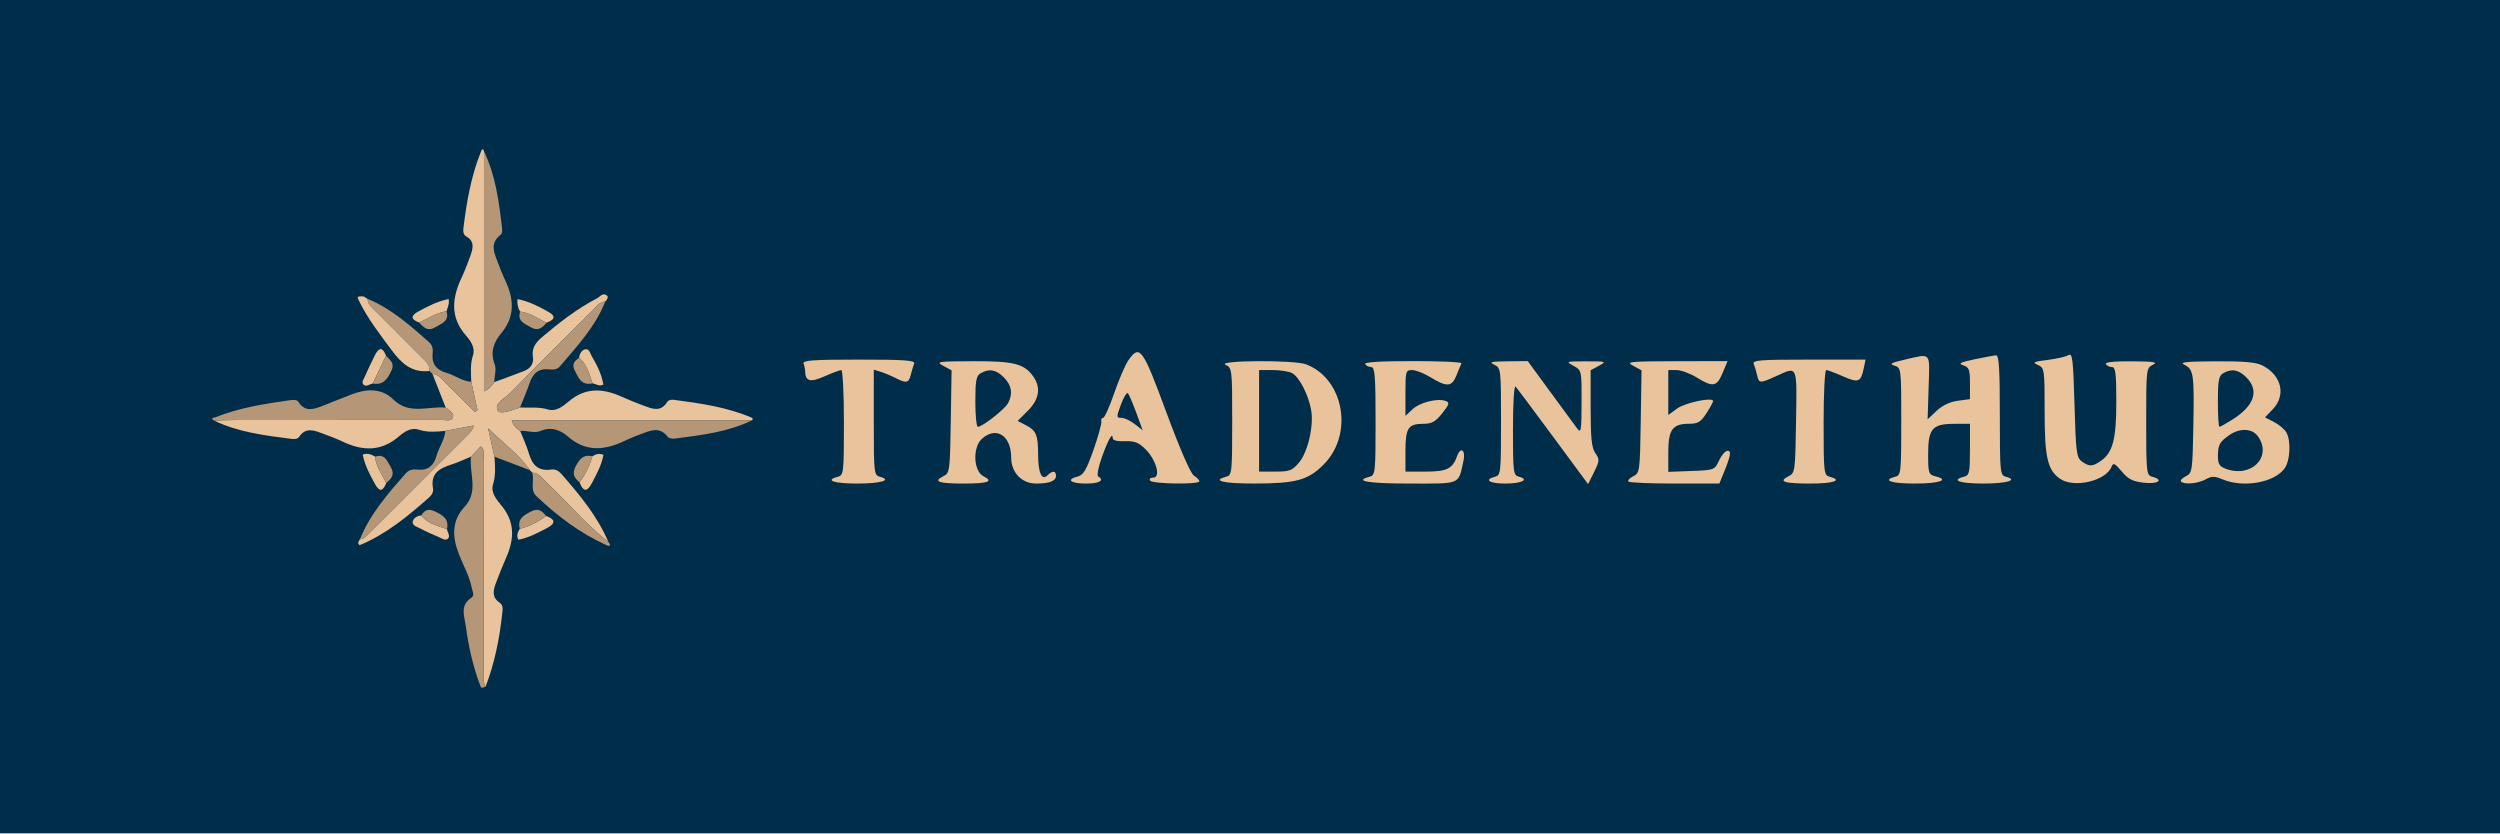 <svg width="2117" height="706" viewBox="0 0 2117 706" fill="none" xmlns="http://www.w3.org/2000/svg">
<rect width="2117" height="705.667" fill="#002E4A"/>
<path d="M440.372 345.064C448.275 345.502 456.134 344.319 464.124 346.749C470.867 348.785 476.887 343.969 481.769 339.81C495.583 328.054 510.184 328.776 525.618 335.563C531.945 338.343 538.315 341.036 544.795 343.422C551.954 346.049 559.331 349.398 564.958 340.445C566.205 338.474 568.745 338.321 570.934 338.606C593.286 341.561 615.593 344.713 636.566 353.711C636.894 353.842 637.397 354.127 637.376 354.324C637.376 354.827 637.091 355.331 636.938 355.834C569.292 355.834 501.669 355.834 433.301 355.834C435.03 361.264 437.788 363.059 440.459 364.876C442.977 371.246 445.976 377.485 447.881 384.031C450.683 393.707 455.849 399.246 466.62 397.604C470.123 397.078 472.925 398.545 475.245 401.172C490.766 418.905 505.806 436.965 515.176 458.945C495.67 443.752 480.04 424.553 462.045 407.805C458.673 404.675 456.112 400.253 450.661 400.209L450.88 400.384C450.092 399.552 449.282 398.72 448.494 397.91C448.494 397.91 448.734 398.195 448.734 398.173C439.08 384.359 425.354 374.552 413.313 362.643C415.109 370.677 416.904 378.711 418.721 386.767C419.268 394.67 419.925 402.311 417.473 410.323C415.459 416.891 420.297 422.955 424.456 427.88C436.037 441.606 435.621 456.164 428.878 471.598C425.704 478.888 422.705 486.287 419.925 493.731C417.714 499.685 416.247 505.662 422.924 510.193C426.602 512.689 425.573 516.607 425.201 520.176C422.946 541.148 418.808 561.683 411.212 581.407C408.629 576.635 409.461 571.446 409.461 566.389C409.417 507.391 409.461 448.393 409.329 389.395C409.329 385.739 411.037 381.535 407.162 377.945C404.272 380.988 401.558 383.856 398.821 386.702C393.129 389.022 387.547 391.737 381.702 393.576C371.763 396.706 364.451 401.282 366.662 413.519C367.209 416.496 365.721 419.124 363.378 421.203C345.427 437.097 327.016 452.333 304.555 461.681C302.432 459.974 303.526 458.879 304.774 456.624L304.73 456.69C308.277 456.274 310.444 453.734 312.743 451.458C340.458 423.808 368.151 396.137 395.844 368.444C398.142 366.145 400.638 363.934 400.945 360.366C401.47 360.103 401.974 359.819 402.499 359.556C401.974 359.819 401.448 360.081 400.923 360.344C392.998 361.855 385.073 363.365 377.148 364.876C369.574 365.576 362.152 366.342 354.556 363.847C348.01 361.701 342.275 365.708 337.721 369.626C322.682 382.564 306.876 381.951 290.085 373.917C284.196 371.115 278.022 368.904 271.915 366.627C265.26 364.131 258.648 362.052 253.504 369.67C251.906 372.034 249.125 371.947 246.52 371.597C224.234 368.729 201.905 366.08 181.305 356.141C187.478 355.966 193.63 355.659 199.781 355.659C257.838 355.616 315.873 355.659 373.93 355.55C377.302 355.55 382.359 357.367 383.584 353.229C384.635 349.683 380.104 347.428 377.389 345.129C373.668 335.628 369.946 326.127 366.224 316.626C372.332 317.152 375.178 322.253 378.987 325.887C386.824 333.395 394.443 341.167 402.127 348.829L404.316 347.165C402.565 339.219 400.813 331.272 399.062 323.347C398.821 315.794 398.077 308.373 400.551 300.777C402.63 294.384 398.449 288.539 394.487 284.008C380.957 268.552 382.862 252.352 390.743 235.386C393.633 229.169 396.194 222.754 398.449 216.253C400.485 210.364 402.127 204.278 394.815 200.184C392.407 198.827 392.057 196.09 392.385 193.42C395.121 171.09 398.865 149.001 407.446 128.007C407.578 127.679 407.665 127.263 407.906 127.044C409.548 125.555 409.439 127.306 409.833 128.116C409.833 195.674 409.833 263.232 409.833 331.447C414.539 329.521 416.422 326.456 418.502 323.588C426.93 320.457 435.424 317.458 443.809 314.153C449.019 312.095 452.149 308.154 451.252 302.309C450.113 294.91 453.529 290.115 458.848 285.606C473.494 273.171 488.621 261.415 505.719 252.505C508.28 251.17 510.819 246.967 514.563 250.842C514.563 252.002 514.782 253.096 512.505 255.351L512.549 255.286C507.273 255.789 504.624 260.102 501.362 263.342C478.244 286.328 455.083 309.293 432.25 332.607C427.762 337.183 418.173 341.452 421.435 347.647C423.427 351.434 433.935 347.253 440.372 345.064Z" fill="#E8C39B"/>
<path d="M377.389 345.151C380.104 347.45 384.635 349.705 383.585 353.251C382.359 357.389 377.302 355.572 373.93 355.572C315.873 355.681 257.838 355.637 199.781 355.681C193.63 355.681 187.456 355.988 181.305 356.163C177.299 353.623 181.633 353.667 182.377 353.361C202.781 345.217 224.278 341.846 245.864 338.868C248.381 338.518 251.358 338.212 252.913 340.598C258.583 349.289 265.873 346.465 273.119 343.706C281.591 340.488 289.91 336.898 298.404 333.724C310.729 329.127 323.273 328.645 333.102 338.321C346.631 351.588 362.525 343.728 377.389 345.151Z" fill="#B59777"/>
<path d="M398.821 386.702C401.536 383.834 404.272 380.988 407.162 377.945C411.037 381.536 409.329 385.739 409.329 389.395C409.461 448.393 409.395 507.391 409.461 566.39C409.461 571.425 408.629 576.635 411.212 581.407C407.687 582.852 407.534 582.918 406.615 580.422C400.573 564.31 396.741 547.65 394.508 530.64C393.392 522.037 388.992 512.689 399.412 505.968C401.952 504.326 400.069 500.561 399.478 497.715C397.42 487.601 392.297 478.669 388.576 469.19C382.993 454.982 382.249 441.059 393.304 429.281C405.695 416.081 397.114 400.888 398.843 386.702H398.821Z" fill="#B59777"/>
<path d="M418.502 323.588C416.422 326.456 414.54 329.521 409.833 331.447C409.833 263.233 409.833 195.675 409.833 128.117C419.75 148.804 422.574 171.178 425.201 193.573C425.398 195.259 425.201 197.864 424.106 198.674C413.598 206.577 419.203 215.487 422.289 224.156C424.128 229.3 426.405 234.292 428.638 239.261C435.402 254.388 435.731 268.662 424.435 282.191C418.13 289.722 414.934 298.04 418.874 308.461C420.538 312.817 418.721 318.487 418.48 323.566L418.502 323.588Z" fill="#B59777"/>
<path d="M440.503 364.854C437.81 363.015 435.074 361.242 433.344 355.813C501.691 355.813 569.336 355.813 636.982 355.813C616.36 365.927 593.942 368.444 571.613 371.356C569.621 371.619 566.512 371.29 565.549 370.021C558.324 360.388 549.984 365.051 541.906 367.875C536.761 369.67 531.814 372.013 526.844 374.267C510.688 381.579 495.451 382.28 481.047 369.78C474.567 364.154 466.926 361.023 457.863 364.898C452.303 367.262 446.348 364.351 440.547 364.898L440.503 364.854Z" fill="#B59777"/>
<path d="M400.967 360.366C400.638 363.934 398.164 366.146 395.866 368.444C368.173 396.137 340.48 423.808 312.765 451.458C310.466 453.756 308.299 456.274 304.752 456.69C313.509 435.148 328.505 417.963 343.61 400.822C346.281 397.779 349.871 397.21 353.571 397.648C362.459 398.72 367.385 394.079 369.552 386.264C371.588 378.93 376.448 372.625 377.148 364.854C385.073 363.343 392.998 361.833 400.923 360.322H400.945L400.967 360.366Z" fill="#B59777"/>
<path d="M399.084 323.369C400.835 331.316 402.586 339.263 404.338 347.187L402.148 348.851C394.443 341.189 386.846 333.417 379.009 325.909C375.222 322.275 372.354 317.174 366.246 316.648C365.414 315.816 364.582 314.963 363.728 314.131C364.079 308.636 360.094 305.659 356.789 302.353C343.938 289.459 331.022 276.63 318.215 263.692C315.216 260.671 311.21 258.175 311.298 253.075C331.394 261.35 347.266 275.623 363.291 289.7C366.399 292.414 366.749 295.983 366.355 299.638C365.392 308.461 370.055 313.496 377.805 315.641C385.139 317.677 391.268 322.8 399.084 323.347V323.369Z" fill="#B59777"/>
<path d="M440.372 345.064C433.935 347.275 423.427 351.456 421.435 347.647C418.195 341.452 427.784 337.183 432.25 332.607C455.061 309.315 478.222 286.35 501.362 263.342C504.624 260.102 507.273 255.811 512.549 255.286C504.12 276.652 488.73 293.158 474.129 310.212C471.721 313.036 468.327 313.146 465.066 312.773C455.718 311.679 451.077 316.583 448.296 324.814C445.976 331.666 443.042 338.321 440.372 345.064Z" fill="#B59777"/>
<path d="M311.298 253.075C311.21 258.154 315.217 260.649 318.216 263.692C331.022 276.63 343.939 289.459 356.789 302.353C360.095 305.681 364.057 308.658 363.729 314.131C348.974 315.97 339.998 307.738 331.898 296.858C321.762 283.242 311.342 269.866 303.877 254.498C302.169 250.973 302.41 251.126 306.81 250.907C307.905 250.907 307.905 250.907 311.342 253.119L311.298 253.075Z" fill="#E8C39B"/>
<path d="M450.661 400.209C456.112 400.253 458.673 404.675 462.044 407.806C480.039 424.553 495.67 443.752 515.176 458.945C517.321 461.55 516.927 463.148 513.512 461.615C491.095 451.523 471.786 436.834 454.098 420.021C448.493 414.68 452.806 406.667 450.661 400.209Z" fill="#B59777"/>
<path d="M418.721 386.746C416.926 378.712 415.13 370.677 413.313 362.621C425.354 374.53 439.08 384.338 448.734 398.151C438.73 394.342 428.725 390.533 418.721 386.724V386.746Z" fill="#B59777"/>
<path d="M501.559 386.417C504.361 384.644 507.251 383.572 510.995 385.17C509.484 393.817 505.281 401.26 501.362 408.835C497.465 416.409 494.007 417.066 490.788 408.441C495.692 401.72 499.392 394.452 501.537 386.396L501.559 386.417Z" fill="#E8C39B"/>
<path d="M354.928 273.15C347.726 270.369 347.529 267.392 354.403 263.648C362.328 259.336 370.318 255.264 379.841 253.184C380.782 257.147 379.009 260.299 378.133 263.561C369.574 264.765 362.612 269.8 354.928 273.128V273.15Z" fill="#E8C39B"/>
<path d="M440.459 263.889C438.489 260.802 437.854 257.497 438.204 253.25C448.012 255.242 456.134 259.423 464.146 263.933C472.158 268.465 468.437 271.026 462.701 273.368C455.499 269.69 448.822 264.809 440.437 263.889H440.459Z" fill="#E8C39B"/>
<path d="M315.698 324.77C313.006 325.12 310.116 328.032 307.795 325.668C305.803 323.632 308.124 320.786 309.065 318.597C311.626 312.576 314.538 306.731 317.428 300.864C320.799 294.034 324.017 293.706 326.885 301.215C323.163 309.052 319.442 316.911 315.72 324.748L315.698 324.77Z" fill="#E8C39B"/>
<path d="M490.394 303.075C490.635 299.463 492.758 296.333 495.758 295.742C498.866 295.129 499.742 299.244 501.077 301.543C505.39 309.008 509.44 316.626 510.929 325.646C507.47 327.463 504.711 325.142 501.778 324.617C498.976 316.911 497.224 308.658 490.394 303.075Z" fill="#E8C39B"/>
<path d="M327.082 408.966C324.455 415.621 321.609 417.263 317.515 409.819C313.181 401.938 308.934 394.101 307.16 384.972C311.342 383.309 314.494 384.95 317.625 386.68C318.369 395.13 323.426 401.741 327.104 408.944L327.082 408.966Z" fill="#E8C39B"/>
<path d="M462.329 436.856C470.823 439.964 470.451 443.445 462.833 447.364C455.192 451.282 447.64 455.442 438.905 457.018C437.154 453.45 438.423 450.604 440.153 447.802C448.296 445.678 455.718 442.066 462.329 436.856Z" fill="#E8C39B"/>
<path d="M378.462 448.043C378.943 450.713 381.417 453.866 379.491 455.946C377.279 458.332 374.127 455.858 371.609 454.807C366.355 452.596 361.08 450.341 356.088 447.627C353.483 446.226 349.083 445.241 349.477 441.869C349.805 439.045 353.067 436.747 356.657 436.484C362.284 443.424 370.581 445.328 378.44 448.043H378.462Z" fill="#E8C39B"/>
<path d="M315.698 324.77C319.42 316.933 323.141 309.074 326.863 301.237C330.081 304.805 334.547 307.344 331.438 313.846C328.089 320.873 324.63 326.368 315.698 324.77Z" fill="#B59777"/>
<path d="M378.462 448.043C370.581 445.328 362.284 443.423 356.68 436.484C359.525 431.93 362.7 430.376 368.26 433.047C374.915 436.243 380.41 439.373 378.484 448.043H378.462Z" fill="#B59777"/>
<path d="M490.394 303.075C497.247 308.636 498.976 316.911 501.778 324.617C492.408 326.762 489.803 319.932 486.585 313.496C484.024 308.373 486.454 305.571 490.394 303.075Z" fill="#B59777"/>
<path d="M354.928 273.15C362.59 269.8 369.574 264.787 378.133 263.583C380.585 272.252 373.864 273.981 368.37 277.221C361.933 281.009 358.65 276.981 354.95 273.15H354.928Z" fill="#B59777"/>
<path d="M462.329 436.856C455.696 442.066 448.296 445.678 440.153 447.802C438.007 439.264 443.436 436.265 449.938 433.003C456.002 429.96 459.111 432.697 462.351 436.856H462.329Z" fill="#B59777"/>
<path d="M501.559 386.417C499.414 394.474 495.692 401.764 490.81 408.462C486.738 405.004 484.111 401.676 487.176 395.59C490.372 389.241 493.547 384.469 501.581 386.396L501.559 386.417Z" fill="#B59777"/>
<path d="M440.459 263.889C448.844 264.787 455.521 269.691 462.723 273.369C459.089 277.703 455.543 280.724 449.26 277.003C443.94 273.85 437.876 272.011 440.459 263.889Z" fill="#B59777"/>
<path d="M327.082 408.966C323.404 401.763 318.347 395.152 317.603 386.702C325.747 384.031 327.695 390.029 330.847 395.437C334.569 401.807 331.504 405.354 327.082 408.966Z" fill="#B59777"/>
<path d="M448.494 397.889C449.282 398.721 450.092 399.552 450.88 400.362C450.092 399.531 449.282 398.699 448.494 397.889Z" fill="#B59777"/>
<path d="M400.945 360.344C401.47 360.082 401.995 359.819 402.521 359.556C401.995 359.819 401.492 360.104 400.966 360.366L400.945 360.344Z" fill="#B59777"/>
<path fill-rule="evenodd" clip-rule="evenodd" d="M955.487 305.145C952.834 308.969 947.439 321.489 943.496 332.967C939.553 344.445 935.337 353.833 934.125 353.833C932.914 353.833 932.226 355.257 932.595 356.995C932.964 358.735 929.962 369.578 925.92 381.091C920.07 397.769 917.384 402.324 912.715 403.495C902.499 406.06 906.374 409.477 919.498 409.477C931.042 409.477 935.552 406.821 929.919 403.341C928.697 402.585 930.152 395.182 933.154 386.891C938.589 371.882 942.262 365.513 942.262 371.098C942.262 372.906 946.2 373.878 952.541 373.627C960.832 373.304 964.246 374.654 970.187 380.603C979.146 389.572 983.127 404.419 976.574 404.419C974.232 404.419 973.018 405.557 973.878 406.948C975.681 409.867 1015.61 410.448 1015.61 407.557C1015.61 406.5 1013.54 404.34 1011 402.759C1008.19 401.002 999.115 380.145 987.634 349.038C967.549 294.62 965.101 291.282 955.487 305.145ZM1751.65 300.698C1749.57 301.983 1741.61 303.822 1733.95 304.781C1721.86 306.293 1720.77 306.86 1725.7 309.065C1731.22 311.531 1731.39 312.702 1731.39 347.978C1731.39 387.283 1733.81 397.977 1744.34 405.352C1756.2 413.666 1783.46 407.274 1788.14 395.083C1789.47 391.623 1790.92 392.324 1796.64 399.17C1802.14 405.762 1805.96 407.707 1815.52 408.784C1827.51 410.135 1832.65 406.354 1822.45 403.685C1817.63 402.426 1817.39 400.235 1817.39 356.985C1817.39 312.427 1817.49 311.559 1823.08 308.863C1827.63 306.67 1824.05 306.086 1805.23 305.949C1790.13 305.838 1782.24 306.685 1783.24 308.306C1784.1 309.697 1786.45 310.836 1788.45 310.836C1791.41 310.836 1792.1 316.294 1792.1 340.003C1792.1 371.738 1789.15 383.18 1779.15 390.176C1771.94 395.23 1769.17 395.321 1762.86 390.718C1758.41 387.473 1757.83 382.938 1756.69 342.747C1755.59 304.247 1754.92 298.67 1751.65 300.698ZM1612.52 304.644C1601.17 307.277 1599.66 308.2 1604.3 309.649C1609.92 311.405 1609.99 311.954 1609.99 356.894C1609.99 400.235 1609.75 402.426 1604.93 403.685C1593.42 406.698 1601.24 409.477 1621.22 409.477C1642.35 409.477 1651.24 406.434 1639.06 403.377C1633.11 401.882 1632.75 400.822 1632.75 384.528C1632.75 362.926 1636.27 358.892 1655.08 358.892H1668.16V380.628C1668.16 400.235 1667.67 402.491 1663.1 403.685C1651.59 406.698 1659.41 409.477 1679.4 409.477C1699.67 409.477 1709.38 406.528 1698.49 403.678C1693.68 402.421 1693.46 400.139 1693.46 351.542C1693.46 312.482 1692.72 300.756 1690.29 300.88C1688.56 300.971 1680.3 302.497 1671.96 304.272C1659.77 306.865 1657.9 307.864 1662.47 309.338C1667.43 310.939 1668.16 312.91 1668.16 324.585V337.992L1657.76 339.386C1651.16 340.271 1644.62 343.392 1639.84 347.94L1632.31 355.098L1633.16 327.906C1634.12 297.322 1635.82 299.236 1612.52 304.644ZM680.454 307.881C681.165 309.733 681.765 312.578 681.785 314.205C681.901 322.956 686.001 324.074 698.187 318.684C704.801 315.758 711.205 313.365 712.419 313.365C713.633 313.365 714.627 333.389 714.627 357.865C714.627 400.235 714.385 402.426 709.569 403.685C698.056 406.698 705.876 409.477 725.86 409.477C746.132 409.477 755.844 406.528 744.951 403.678C740.168 402.428 739.92 400.152 739.92 357.693V313.023L745.611 314.779C748.74 315.745 754.375 318.097 758.131 320.009C767.552 324.8 769.49 324.413 771.25 317.394C772.092 314.045 773.365 309.776 774.083 307.909C775.145 305.14 766.5 304.512 727.276 304.512C688.25 304.512 679.407 305.15 680.454 307.881ZM1485.09 308.306C1485.98 310.393 1487.26 314.66 1487.94 317.791C1489.44 324.731 1490.26 324.764 1504.12 318.479C1522.41 310.178 1521.66 308.458 1520.89 356.924C1520.22 399.203 1520.03 400.564 1514.52 403.308C1505.52 407.795 1510.62 409.477 1533.27 409.477C1553.02 409.477 1560.75 406.682 1549.29 403.685C1544.47 402.426 1544.23 400.235 1544.23 357.865C1544.23 333.389 1545.22 313.365 1546.44 313.365C1547.65 313.365 1554.03 315.747 1560.62 318.661C1573.61 324.408 1575.75 323.608 1578.17 312.1L1579.76 304.512H1531.61C1489.79 304.512 1483.68 305.011 1485.09 308.306ZM798.784 309.783L805.8 313.587L805.107 357.035C804.437 399.198 804.25 400.564 798.741 403.308C789.886 407.717 794.752 409.477 815.798 409.477C836.837 409.477 841.718 407.714 832.856 403.318C824.39 399.12 823.419 379.121 831.32 371.758C843.299 360.596 856.267 368.726 856.267 387.392C856.267 400.185 865.177 409.477 877.444 409.477C888.697 409.477 894.206 407.31 894.206 402.883C894.206 398.518 891.163 398.356 887.017 402.501C882.224 407.294 879.113 400.458 879.068 385.024C879.02 368.316 877.487 364.59 868.817 360.106L861.745 356.448L870.387 347.806C880.021 338.172 881.628 328.315 875.082 318.972C867.39 307.988 858.76 305.769 824.145 305.878C793.875 305.972 792.225 306.227 798.784 309.783ZM1037.74 308.863C1043.33 311.559 1043.43 312.427 1043.43 356.985C1043.43 400.235 1043.19 402.426 1038.37 403.685C1025.7 407.001 1035.73 409.477 1061.77 409.462C1097.44 409.444 1107.61 406.677 1120.87 393.378C1146.46 367.711 1138.15 320.664 1105.87 308.468C1095.94 304.717 1029.94 305.102 1037.74 308.863ZM1155.99 308.306C1156.85 309.697 1159.19 310.836 1161.19 310.836C1164.23 310.836 1164.84 318.439 1164.84 356.6C1164.84 400.235 1164.6 402.426 1159.78 403.685C1145.87 407.322 1158.59 409.477 1193.99 409.477C1237.82 409.477 1234.78 410.792 1239.33 389.875C1241.24 381.068 1236.81 377.955 1233.93 386.081C1230.07 396.957 1225.28 399.36 1207.44 399.36H1190.13V382.161C1190.13 362.456 1192.43 358.892 1205.18 358.892C1212.42 358.892 1215.53 357.167 1221.25 350.009C1227.25 342.482 1227.72 340.893 1224.3 339.581C1217.45 336.953 1202.35 340.701 1196.09 346.587L1190.13 352.187V332.775C1190.13 314.329 1190.41 313.365 1195.82 313.378C1198.95 313.385 1206.06 316.195 1211.63 319.622C1225.21 327.987 1229.47 327.63 1233.35 317.791C1235.13 313.269 1237.05 308.719 1237.6 307.674C1238.15 306.629 1219.67 305.777 1196.51 305.777C1169.1 305.777 1154.97 306.66 1155.99 308.306ZM1265.38 308.863C1270.96 311.559 1271.07 312.427 1271.07 356.985C1271.07 400.235 1270.83 402.426 1266.01 403.685C1256.23 406.242 1261.09 409.477 1274.71 409.477C1288.67 409.477 1295.41 406.083 1286.21 403.678C1281.47 402.438 1281.18 400.162 1281.18 363.682C1281.18 341.253 1282.12 326.009 1283.41 327.402C1284.64 328.725 1298.95 347.844 1315.22 369.892L1344.8 409.975L1349.88 399.712C1354.57 390.229 1354.65 389.008 1350.95 383.722C1347.81 379.227 1346.95 371.09 1346.95 345.762V313.527L1353.9 309.753C1360.63 306.106 1360.27 305.979 1343.15 305.979C1326.03 305.979 1325.68 306.106 1332.4 309.753C1339.33 313.512 1339.36 313.628 1339.28 340.635C1339.2 365.21 1338.85 367.271 1335.44 362.686C1333.37 359.903 1323.13 345.962 1312.69 331.702L1293.69 305.777L1276.69 305.949C1262.58 306.091 1260.65 306.586 1265.38 308.863ZM1383.05 309.783L1390.06 313.587L1389.37 357.035C1388.7 399.198 1388.51 400.564 1383 403.308C1379.88 404.864 1378.08 406.887 1379 407.805C1379.92 408.726 1397.61 409.477 1418.32 409.477H1455.96L1459.32 401.257C1465.61 385.892 1466.37 381.653 1462.83 381.711C1461 381.741 1457.79 385.439 1455.7 389.931C1451.96 397.989 1451.65 398.106 1432.31 398.834L1412.71 399.573V383.206C1412.71 363.892 1416.24 358.907 1429.96 358.861C1437.78 358.834 1440.17 357.432 1444.95 350.044C1448.09 345.211 1450.65 340.524 1450.65 339.629C1450.65 336.009 1426.86 340.99 1420.03 346.041L1412.71 351.456V332.41V313.365L1419.66 313.378C1423.49 313.385 1431.17 316.195 1436.73 319.622C1450.55 328.131 1453.76 327.584 1458.68 315.869L1462.91 305.777L1419.47 305.878C1379.35 305.972 1376.57 306.27 1383.05 309.783ZM1849.69 308.888C1857.57 312.687 1858.15 316.61 1857.32 361.35C1856.62 399.026 1856.38 400.587 1850.92 403.308C1847.8 404.864 1845.99 406.887 1846.91 407.805C1849.68 410.575 1861.25 409.52 1867.78 405.903C1872.92 403.058 1875.25 403.073 1882.24 405.994C1899.85 413.355 1926.22 408.597 1934.67 396.535C1939.31 389.908 1940.13 373.698 1936.19 366.34C1934.76 363.662 1930.08 359.661 1925.8 357.445L1918.01 353.418L1924.61 346.531C1935.99 334.656 1932.08 317.87 1916 309.556C1910.58 306.748 1900.37 305.82 1876.32 305.949C1850.97 306.083 1845.19 306.72 1849.69 308.888ZM850.057 319.574C856.712 326.226 857.883 333.442 853.606 341.432C850.859 346.564 831.877 361.421 828.065 361.421C826.881 361.421 825.915 351.802 825.915 340.049C825.915 322.361 826.679 318.231 830.342 316.096C837.517 311.916 843.448 312.963 850.057 319.574ZM1094.17 315.978C1100.19 319.195 1107.92 334.123 1110.26 347.042C1112.69 360.442 1107.55 382.748 1099.93 391.798C1094.31 398.48 1091.97 399.36 1079.88 399.36H1066.2V356.362V313.365H1077.74C1084.1 313.365 1091.49 314.541 1094.17 315.978ZM1902.23 319.574C1913.28 330.622 1909.06 343.532 1890.57 355.204C1885.15 358.624 1880.13 361.421 1879.41 361.421C1878.68 361.421 1878.09 351.802 1878.09 340.049C1878.09 322.361 1878.86 318.231 1882.52 316.096C1889.69 311.916 1895.62 312.963 1902.23 319.574ZM962.23 349.627L967.648 364.39L960.938 359.112C957.245 356.208 952.159 353.833 949.63 353.833C945.246 353.833 945.226 353.31 949.24 342.479C951.554 336.237 954.205 331.968 955.131 332.995C956.056 334.024 959.251 341.508 962.23 349.627ZM1912.09 369.573C1924.36 387.086 1906.2 405.114 1884.58 396.894C1879.43 394.934 1878.1 392.726 1878.13 386.145C1878.18 376.576 1879.56 374.103 1888.14 368.23C1896.96 362.192 1907.33 362.774 1912.09 369.573Z" fill="#E8C39B"/>
</svg>
